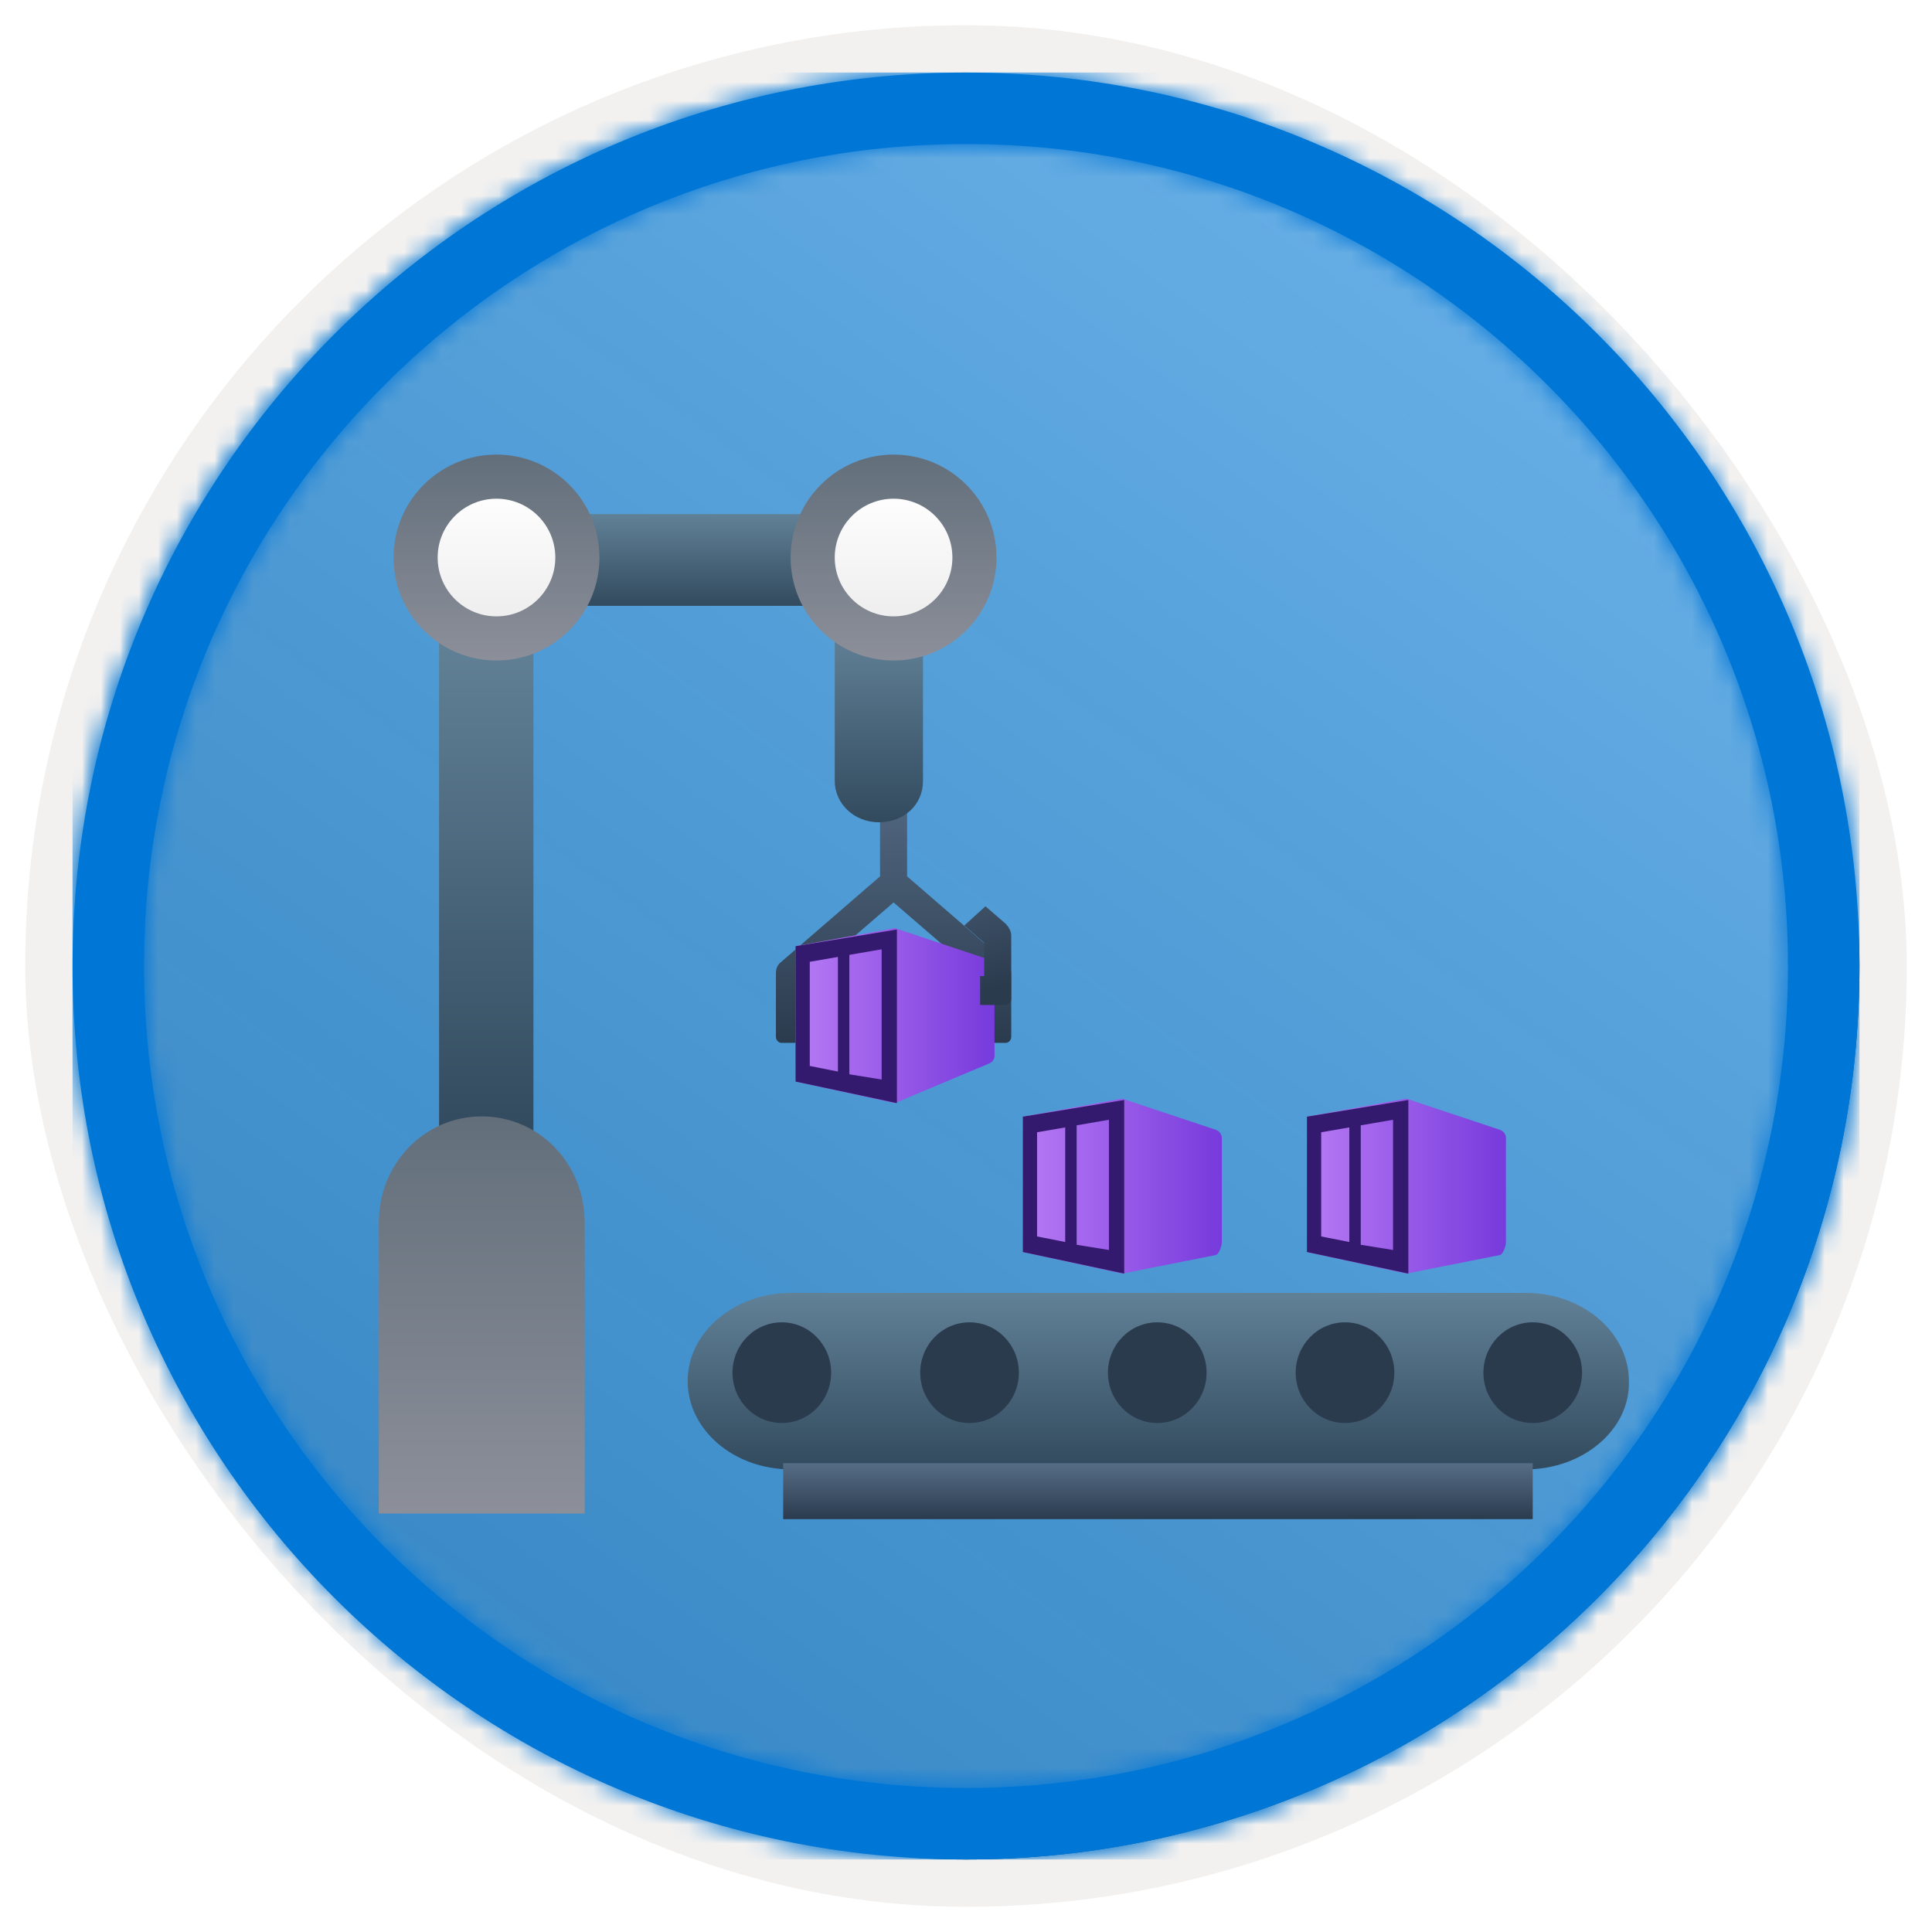 <?xml version="1.0" encoding="UTF-8"?>
<svg width="102px" height="102px" viewBox="0 0 102 102" version="1.1" xmlns="http://www.w3.org/2000/svg" xmlns:xlink="http://www.w3.org/1999/xlink">
    <title>NA/automate-java-container-deployments-with-azure -pipelines</title>
    <defs>
        <rect id="path-1" x="0" y="0" width="94.34" height="94.34" rx="47.17"></rect>
        <filter x="-2.9%" y="-2.9%" width="106.4%" height="106.4%" filterUnits="objectBoundingBox" id="filter-3">
            <feMorphology radius="2.5" operator="dilate" in="SourceAlpha" result="shadowSpreadOuter1"></feMorphology>
            <feOffset dx="0.5" dy="0.5" in="shadowSpreadOuter1" result="shadowOffsetOuter1"></feOffset>
            <feMorphology radius="1" operator="erode" in="SourceAlpha" result="shadowInner"></feMorphology>
            <feOffset dx="0.5" dy="0.5" in="shadowInner" result="shadowInner"></feOffset>
            <feComposite in="shadowOffsetOuter1" in2="shadowInner" operator="out" result="shadowOffsetOuter1"></feComposite>
            <feColorMatrix values="0 0 0 0 0.822   0 0 0 0 0.832   0 0 0 0 0.836  0 0 0 1 0" type="matrix" in="shadowOffsetOuter1"></feColorMatrix>
        </filter>
        <linearGradient x1="77.83%" y1="11.2%" x2="-99.689%" y2="253.808%" id="linearGradient-4">
            <stop stop-color="#FFFFFF" offset="0%"></stop>
            <stop stop-color="#000000" stop-opacity="0.5" offset="100%"></stop>
        </linearGradient>
        <rect id="path-5" x="0" y="0" width="94.34" height="94.34"></rect>
        <path d="M47.17,0 C73.221,0 94.34,21.119 94.34,47.17 C94.34,73.221 73.221,94.34 47.17,94.34 C21.119,94.34 0,73.221 0,47.17 C0,21.119 21.119,0 47.17,0 Z M47.17,3.774 C23.203,3.774 3.774,23.203 3.774,47.17 C3.774,71.137 23.203,90.566 47.17,90.566 C71.137,90.566 90.566,71.137 90.566,47.17 C90.566,23.203 71.137,3.774 47.17,3.774 Z" id="path-6"></path>
        <filter x="-6.1%" y="-7.0%" width="112.1%" height="114.0%" filterUnits="objectBoundingBox" id="filter-8">
            <feOffset dx="0" dy="2" in="SourceAlpha" result="shadowOffsetOuter1"></feOffset>
            <feColorMatrix values="0 0 0 0 0   0 0 0 0 0   0 0 0 0 0  0 0 0 0.1 0" type="matrix" in="shadowOffsetOuter1" result="shadowMatrixOuter1"></feColorMatrix>
            <feMerge>
                <feMergeNode in="shadowMatrixOuter1"></feMergeNode>
                <feMergeNode in="SourceGraphic"></feMergeNode>
            </feMerge>
        </filter>
        <linearGradient x1="50%" y1="0%" x2="50%" y2="100%" id="linearGradient-9">
            <stop stop-color="#566D86" offset="0%"></stop>
            <stop stop-color="#2B3B4E" offset="100%"></stop>
        </linearGradient>
        <linearGradient x1="50%" y1="0%" x2="50%" y2="100%" id="linearGradient-10">
            <stop stop-color="#618197" offset="0%"></stop>
            <stop stop-color="#324A5E" offset="100%"></stop>
        </linearGradient>
        <linearGradient x1="50%" y1="0%" x2="50%" y2="100%" id="linearGradient-11">
            <stop stop-color="#566D86" offset="0%"></stop>
            <stop stop-color="#2B3B4E" offset="100%"></stop>
        </linearGradient>
        <linearGradient x1="50%" y1="0%" x2="50%" y2="100%" id="linearGradient-12">
            <stop stop-color="#618197" offset="0%"></stop>
            <stop stop-color="#324A5E" offset="100%"></stop>
        </linearGradient>
        <linearGradient x1="50%" y1="0%" x2="50%" y2="100%" id="linearGradient-13">
            <stop stop-color="#618197" offset="0%"></stop>
            <stop stop-color="#324A5E" offset="100%"></stop>
        </linearGradient>
        <linearGradient x1="50%" y1="0%" x2="50%" y2="100%" id="linearGradient-14">
            <stop stop-color="#618197" offset="0%"></stop>
            <stop stop-color="#324A5E" offset="100%"></stop>
        </linearGradient>
        <linearGradient x1="50%" y1="0%" x2="50%" y2="100%" id="linearGradient-15">
            <stop stop-color="#626F7B" offset="0%"></stop>
            <stop stop-color="#8C8F99" offset="100%"></stop>
        </linearGradient>
        <linearGradient x1="50%" y1="0%" x2="50%" y2="100%" id="linearGradient-16">
            <stop stop-color="#626F7B" offset="0%"></stop>
            <stop stop-color="#8C8F99" offset="100%"></stop>
        </linearGradient>
        <linearGradient x1="50%" y1="-9.939%" x2="50%" y2="92.725%" id="linearGradient-17">
            <stop stop-color="#FFFFFF" offset="0%"></stop>
            <stop stop-color="#EFEFEF" offset="100%"></stop>
        </linearGradient>
        <linearGradient x1="0%" y1="50%" x2="99.994%" y2="50%" id="linearGradient-18">
            <stop stop-color="#B77AF4" offset="0%"></stop>
            <stop stop-color="#773ADC" offset="100%"></stop>
        </linearGradient>
        <linearGradient x1="30.07%" y1="-115.901%" x2="57.637%" y2="83.508%" id="linearGradient-19">
            <stop stop-color="#566D86" offset="0%"></stop>
            <stop stop-color="#2B3B4E" offset="100%"></stop>
        </linearGradient>
    </defs>
    <g id="Badges" stroke="none" stroke-width="1" fill="none" fill-rule="evenodd">
        <g id="N/A-14" transform="translate(-159, -889)">
            <g id="NA/automate-java-container-deployments-with-azure--pipelines" transform="translate(160, 890)">
                <g id="Badge-Plates/Circle">
                    <g id="BG" transform="translate(2.83, 2.83)">
                        <mask id="mask-2" fill="white">
                            <use xlink:href="#path-1"></use>
                        </mask>
                        <g>
                            <use fill="black" fill-opacity="1" filter="url(#filter-3)" xlink:href="#path-1"></use>
                            <rect stroke="#F2F1F0" stroke-width="2.5" x="-1.25" y="-1.25" width="96.84" height="96.84" rx="48.42"></rect>
                        </g>
                        <g id="Colors/Microsoft-365/BG-Solid-Badge" mask="url(#mask-2)">
                            <g id="Rectangle">
                                <use fill="#0078D4" xlink:href="#path-5"></use>
                                <use fill-opacity="0.4" fill="url(#linearGradient-4)" xlink:href="#path-5"></use>
                            </g>
                        </g>
                    </g>
                    <g id="Border" transform="translate(2.83, 2.83)">
                        <mask id="mask-7" fill="white">
                            <use xlink:href="#path-6"></use>
                        </mask>
                        <use id="Boarder" fill="#0078D4" fill-rule="nonzero" xlink:href="#path-6"></use>
                        <g id="Colors/Microsoft-365/Border" mask="url(#mask-7)" fill="#0076D7">
                            <rect id="Microsoft-365/Border" x="0" y="0" width="94.34" height="94.34"></rect>
                        </g>
                    </g>
                </g>
                <g id="Manufacturing" filter="url(#filter-8)" transform="translate(19, 21)" fill-rule="nonzero">
                    <path d="M33.103,26.778 L27.89,22.268 L27.89,17.07 C27.89,16.688 27.605,16.306 27.176,16.306 C26.819,16.306 26.462,16.612 26.462,17.07 L26.462,22.268 L21.25,26.778 C21.036,26.931 20.965,27.16 20.965,27.39 L20.965,30.753 C20.965,30.906 21.108,31.059 21.25,31.059 L22.607,31.059 L22.607,29.53 L22.393,29.53 L22.393,27.772 L27.176,23.644 L31.96,27.772 L31.96,29.53 L31.746,29.53 L31.746,31.059 L33.103,31.059 C33.245,31.059 33.388,30.906 33.388,30.753 L33.388,27.39 C33.388,27.16 33.245,26.931 33.103,26.778 Z" id="Path" fill="url(#linearGradient-9)"></path>
                    <path d="M60.548,53.576 L21.756,53.576 C18.713,53.576 16.306,51.459 16.306,48.918 L16.306,48.918 C16.306,46.316 18.783,44.259 21.756,44.259 L60.548,44.259 C63.592,44.259 65.999,46.376 65.999,48.918 L65.999,48.918 C66.069,51.459 63.592,53.576 60.548,53.576 Z" id="Path" fill="url(#linearGradient-10)"></path>
                    <g id="Group" transform="translate(18.635, 45.812)">
                        <ellipse id="Oval" fill="#2B3B4E" cx="42.286" cy="2.658" rx="2.604" ry="2.658"></ellipse>
                        <ellipse id="Oval" fill="#2B3B4E" cx="2.641" cy="2.658" rx="2.604" ry="2.658"></ellipse>
                        <ellipse id="Oval" fill="#2B3B4E" cx="12.552" cy="2.658" rx="2.604" ry="2.658"></ellipse>
                        <ellipse id="Oval" fill="#2B3B4E" cx="22.463" cy="2.658" rx="2.604" ry="2.658"></ellipse>
                        <ellipse id="Oval" fill="#2B3B4E" cx="32.375" cy="2.658" rx="2.604" ry="2.658"></ellipse>
                        <rect id="Rectangle" fill="url(#linearGradient-11)" x="2.713" y="7.438" width="39.573" height="2.953"></rect>
                    </g>
                    <path d="M28.729,9.318 L28.729,17.238 C28.729,17.859 28.48,18.402 28.064,18.791 C27.648,19.179 27.066,19.412 26.4,19.412 C25.069,19.412 24.071,18.402 24.071,17.238 L24.071,9.318 C24.819,9.628 25.568,9.861 26.4,9.861 C27.232,9.861 27.981,9.628 28.729,9.318 Z" id="Path" fill="url(#linearGradient-12)"></path>
                    <g id="Group" transform="translate(3.106, 3.106)">
                        <path d="M5.056,6.566 L5.056,32.832 C4.302,32.465 3.472,32.318 2.566,32.318 C1.66,32.318 0.83,32.538 0.075,32.832 L0.075,6.566 C0.83,7.007 1.66,7.227 2.566,7.227 C3.472,7.227 4.302,7.007 5.056,6.566 Z" id="Path" fill="url(#linearGradient-13)"></path>
                        <path d="M19.396,2.458 C19.396,3.338 19.622,4.219 20.075,4.879 L6.792,4.879 C7.245,4.145 7.472,3.338 7.472,2.458 C7.472,1.577 7.245,0.77 6.792,0.037 L20.151,0.037 C19.622,0.77 19.396,1.577 19.396,2.458 Z" id="Path" fill="url(#linearGradient-14)"></path>
                    </g>
                    <path d="M10.871,55.906 L0,55.906 L0,40.555 C0,37.429 2.408,34.941 5.435,34.941 L5.435,34.941 C8.463,34.941 10.871,37.429 10.871,40.555 L10.871,55.906 Z" id="Path" fill="url(#linearGradient-15)"></path>
                    <circle id="Oval" fill="url(#linearGradient-16)" cx="6.212" cy="5.435" r="5.435"></circle>
                    <circle id="Oval" fill="url(#linearGradient-17)" cx="6.212" cy="5.435" r="3.106"></circle>
                    <circle id="Oval" fill="url(#linearGradient-16)" cx="27.176" cy="5.435" r="5.435"></circle>
                    <circle id="Oval" fill="url(#linearGradient-17)" cx="27.176" cy="5.435" r="3.106"></circle>
                </g>
                <g id="Group-4" transform="translate(41, 48)" fill-rule="nonzero">
                    <path d="M5.243,8.01136935e-13 L-4.15060578e-12,0.953 L-4.15060578e-12,8.103 L5.243,9.24 L10.212,7.15 C10.39,7.087 10.508,6.917 10.505,6.728 L10.505,2.108 C10.516,1.903 10.388,1.716 10.193,1.65 L5.243,8.01136935e-13 Z" id="Path" fill="url(#linearGradient-18)"></path>
                    <path d="M-1.60064554e-12,0.953 L-1.60064554e-12,8.103 L5.353,9.24 L5.353,0.073 L-1.60064554e-12,0.953 Z M2.237,7.572 L0.752,7.278 L0.752,1.778 L2.237,1.522 L2.237,7.572 Z M4.547,7.993 L2.842,7.718 L2.842,1.412 L4.547,1.118 L4.547,7.993 Z" id="Shape" fill="#341A6E"></path>
                </g>
                <g id="Group-4" transform="translate(53, 57)" fill-rule="nonzero">
                    <path d="M5.243,8.01136935e-13 L-4.15060578e-12,0.953 L-4.15060578e-12,8.103 L5.243,9.24 L10.193,8.259 C10.372,8.196 10.508,7.761 10.505,7.572 L10.505,2.108 C10.516,1.903 10.388,1.716 10.193,1.65 L5.243,8.01136935e-13 Z" id="Path" fill="url(#linearGradient-18)"></path>
                    <path d="M-1.60064554e-12,0.953 L-1.60064554e-12,8.103 L5.353,9.24 L5.353,0.073 L-1.60064554e-12,0.953 Z M2.237,7.572 L0.752,7.278 L0.752,1.778 L2.237,1.522 L2.237,7.572 Z M4.547,7.993 L2.842,7.718 L2.842,1.412 L4.547,1.118 L4.547,7.993 Z" id="Shape" fill="#341A6E"></path>
                </g>
                <g id="Group-4" transform="translate(68, 57)" fill-rule="nonzero">
                    <path d="M5.243,8.01136935e-13 L-4.15060578e-12,0.953 L-4.15060578e-12,8.103 L5.243,9.24 L10.193,8.259 C10.372,8.196 10.508,7.761 10.505,7.572 L10.505,2.108 C10.516,1.903 10.388,1.716 10.193,1.65 L5.243,8.01136935e-13 Z" id="Path" fill="url(#linearGradient-18)"></path>
                    <path d="M-1.60064554e-12,0.953 L-1.60064554e-12,8.103 L5.353,9.24 L5.353,0.073 L-1.60064554e-12,0.953 Z M2.237,7.572 L0.752,7.278 L0.752,1.778 L2.237,1.522 L2.237,7.572 Z M4.547,7.993 L2.842,7.718 L2.842,1.412 L4.547,1.118 L4.547,7.993 Z" id="Shape" fill="#341A6E"></path>
                </g>
                <path d="M51.027,46.847 L52.103,47.778 C52.245,47.931 52.388,48.16 52.388,48.39 L52.388,48.39 L52.388,51.753 C52.388,51.906 52.245,52.059 52.103,52.059 L52.103,52.059 L50.746,52.059 L50.746,50.53 L50.96,50.53 L50.96,48.772 L49.909,47.865 L51.027,46.847 Z" id="Combined-Shape" fill="url(#linearGradient-19)" fill-rule="nonzero"></path>
            </g>
        </g>
    </g>
</svg>